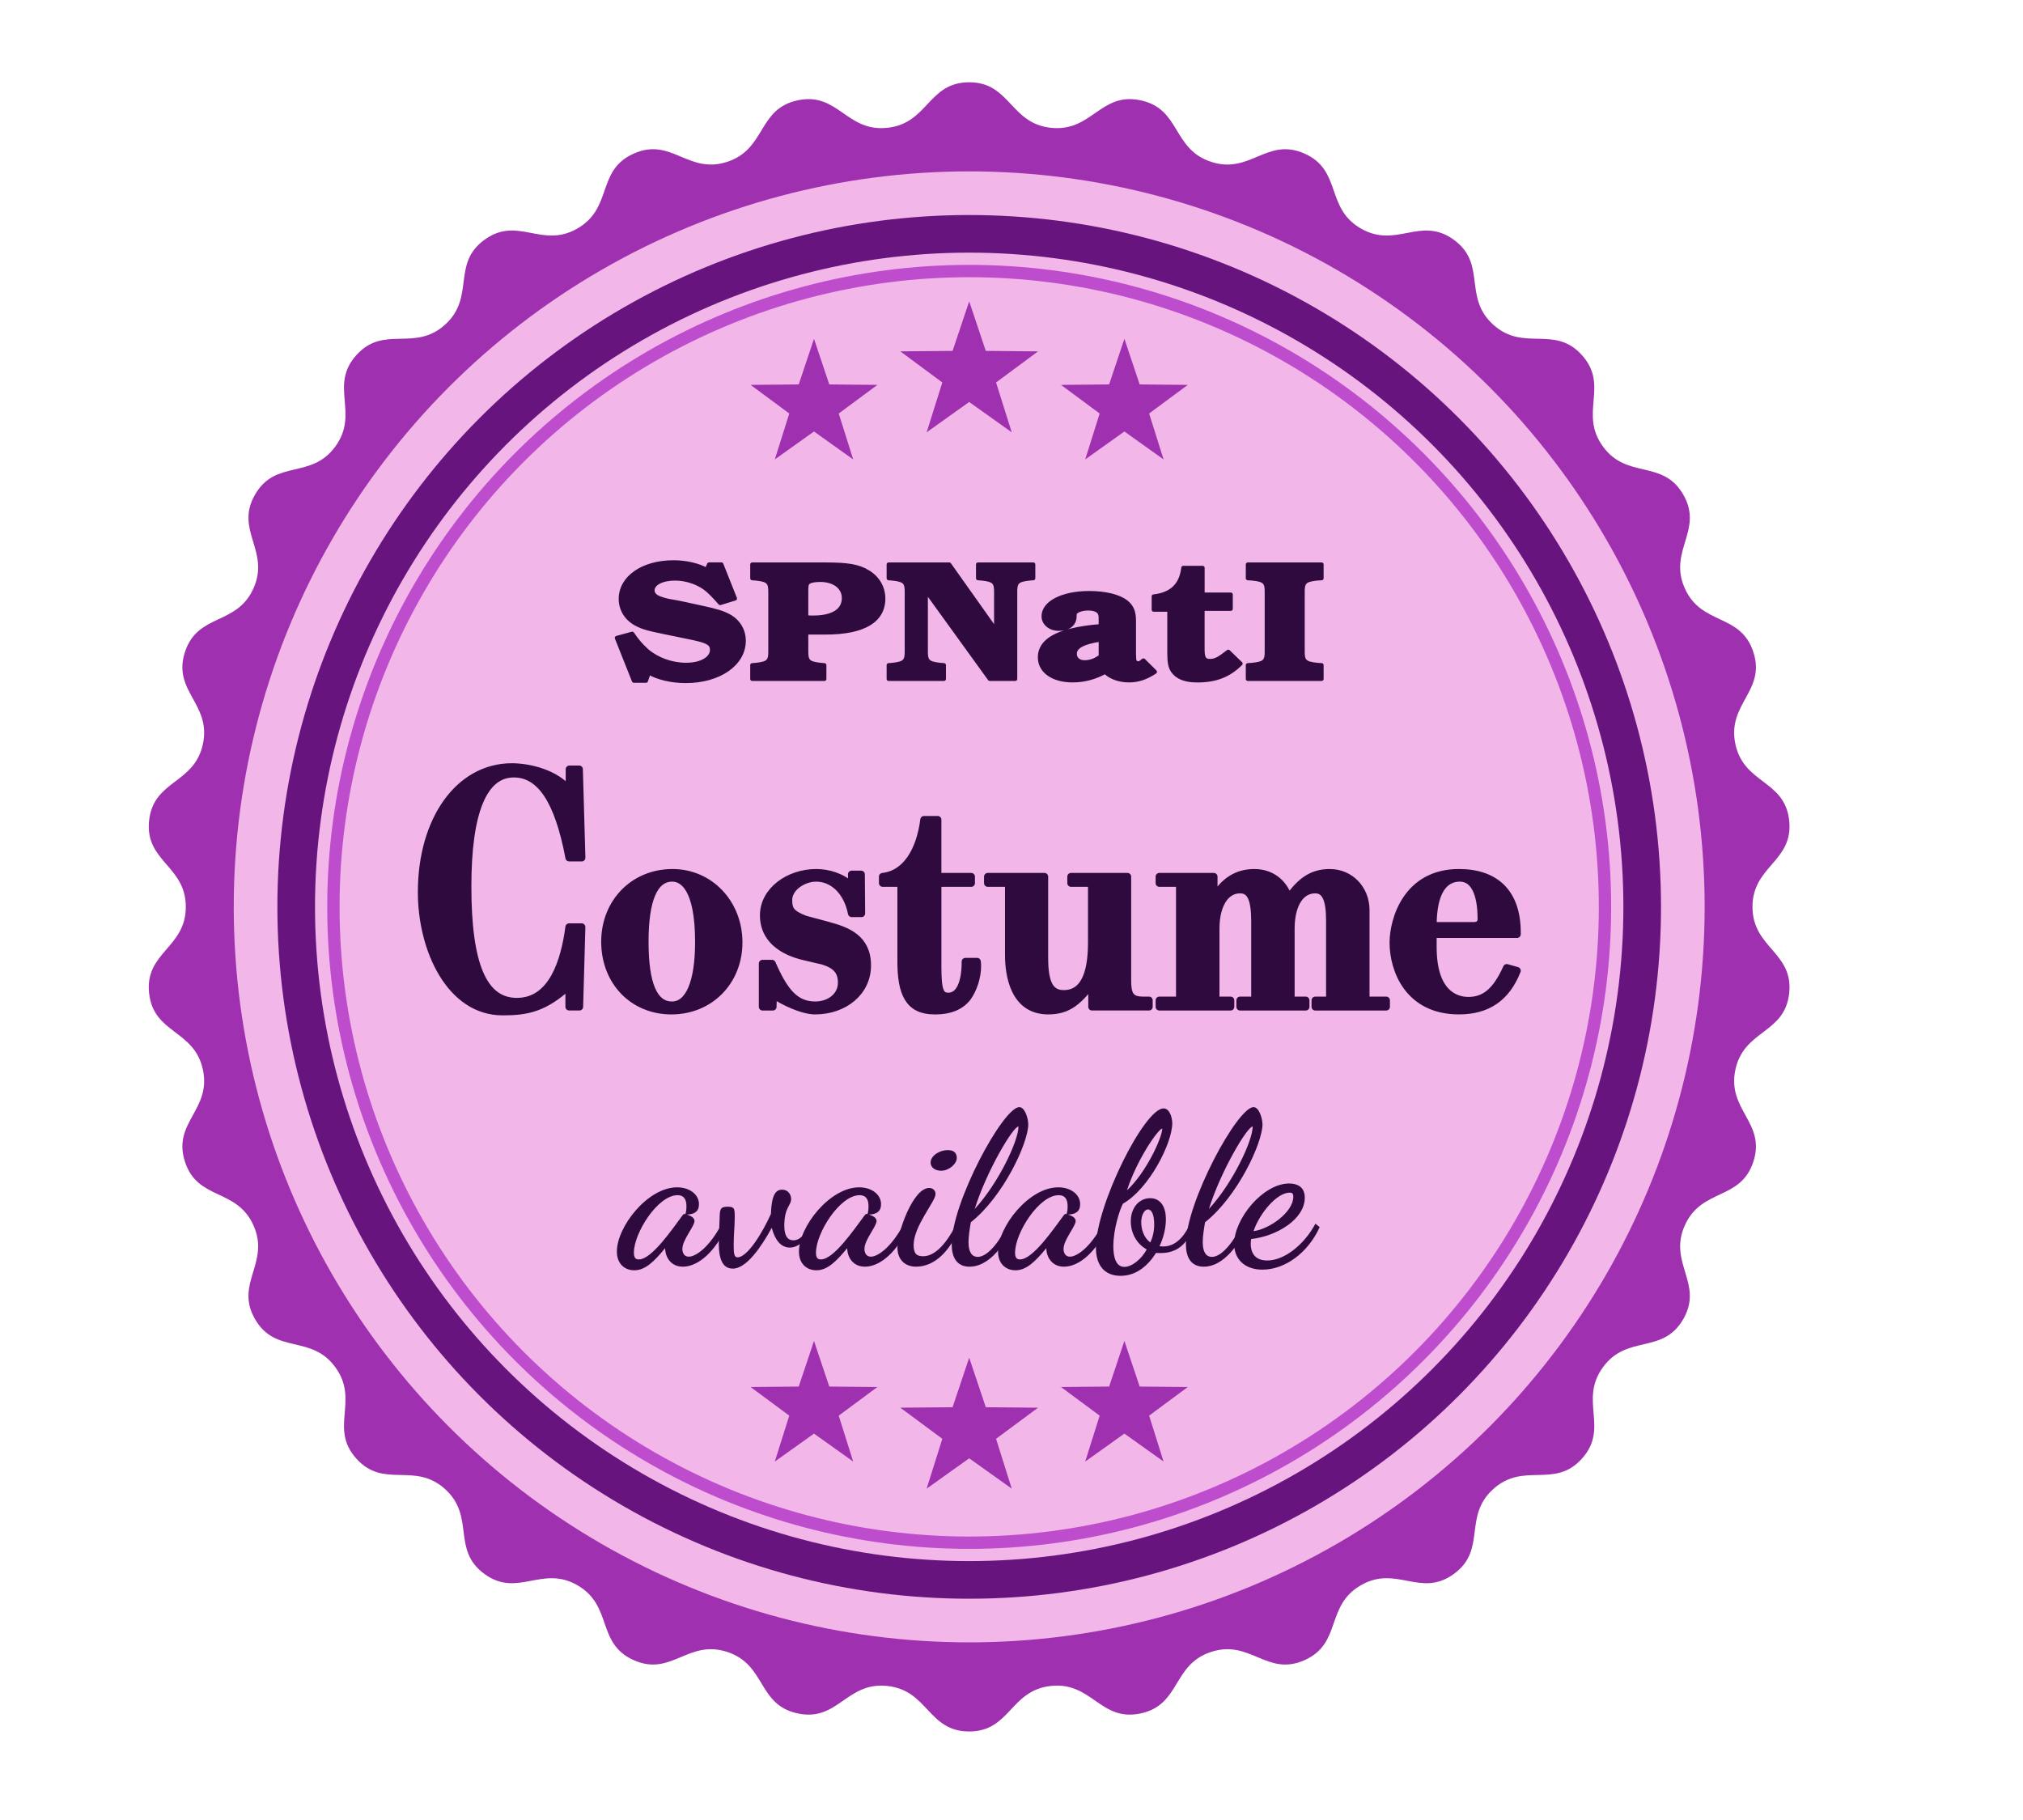 <?xml version="1.0" encoding="UTF-8"?>
<svg width="491.94" height="442.51" version="1.1" viewBox="0 0 130.16 117.08" xmlns="http://www.w3.org/2000/svg">
  <path d="m108.3 84.869c-1.326 2.297-3.611 0.952-5.17 3.098-1.559 2.146 0.426 3.904-1.349 5.875s-3.731 0.181-5.702 1.955c-1.971 1.775-0.395 3.907-2.541 5.466-2.146 1.559-3.687-0.599-5.983 0.727-2.297 1.326-1.199 3.74-3.622 4.818-2.423 1.079-3.482-1.352-6.004-0.533-2.522 0.82-1.95 3.409-4.544 3.96-2.594 0.551-3.124-2.047-5.762-1.769-2.638 0.277-2.616 2.929-5.268 2.929-2.652 0-2.631-2.651-5.268-2.929-2.638-0.277-3.168 2.321-5.762 1.769-2.594-0.551-2.022-3.14-4.544-3.96-2.522-0.82-3.581 1.611-6.004 0.533-2.423-1.079-1.325-3.492-3.622-4.818-2.297-1.326-3.838 0.832-5.983-0.727-2.146-1.559-0.57-3.691-2.541-5.466-1.971-1.775-3.927 0.016-5.702-1.955-1.775-1.971 0.21-3.729-1.349-5.875-1.559-2.146-3.844-0.801-5.17-3.098-1.326-2.297 0.981-3.604-0.098-6.027-1.079-2.423-3.594-1.583-4.413-4.105-0.82-2.522 1.709-3.321 1.157-5.915-0.551-2.594-3.186-2.296-3.463-4.933-0.277-2.638 2.362-2.893 2.362-5.545 0-2.652-2.639-2.908-2.362-5.545 0.277-2.638 2.912-2.339 3.463-4.933 0.551-2.594-1.977-3.393-1.157-5.915 0.82-2.522 3.335-1.683 4.413-4.105 1.079-2.423-1.228-3.73 0.098-6.027 1.326-2.297 3.611-0.952 5.17-3.098 1.559-2.146-0.426-3.904 1.349-5.875 1.775-1.971 3.731-0.181 5.702-1.955 1.971-1.775 0.395-3.907 2.541-5.466 2.146-1.559 3.687 0.599 5.983-0.727 2.297-1.326 1.199-3.74 3.622-4.818 2.423-1.079 3.482 1.352 6.004 0.533 2.522-0.82 1.95-3.409 4.544-3.96 2.594-0.551 3.124 2.047 5.762 1.769 2.638-0.277 2.616-2.929 5.268-2.929 2.652 0 2.631 2.651 5.268 2.929 2.638 0.277 3.168-2.321 5.762-1.769 2.594 0.551 2.022 3.14 4.544 3.96 2.522 0.82 3.581-1.611 6.004-0.533 2.423 1.079 1.325 3.492 3.622 4.818 2.297 1.326 3.838-0.832 5.983 0.727 2.146 1.559 0.57 3.691 2.541 5.466 1.971 1.775 3.927-0.016 5.702 1.955 1.775 1.971-0.21 3.729 1.349 5.875 1.559 2.146 3.844 0.801 5.17 3.098 1.326 2.297-0.981 3.604 0.098 6.027 1.079 2.423 3.594 1.583 4.413 4.105 0.82 2.522-1.709 3.321-1.157 5.915 0.551 2.594 3.186 2.296 3.463 4.933 0.277 2.638-2.362 2.893-2.362 5.545 0 2.652 2.639 2.908 2.362 5.545-0.277 2.638-2.912 2.339-3.463 4.933-0.551 2.594 1.977 3.393 1.157 5.915-0.82 2.522-3.335 1.683-4.413 4.105-1.079 2.423 1.228 3.73-0.098 6.027z" fill="#9f30af" fill-rule="evenodd" stroke-width="1.577" style="paint-order:normal"/>
  <circle cx="62.358" cy="58.344" r="47.319" fill="#f3b8e9" fill-rule="evenodd" opacity=".99" stroke-width="1.577"/>
  <circle cx="62.358" cy="58.344" r="43.301" fill="none" stroke="#67147f" stroke-linejoin="round" stroke-width="2.421"/>
  <circle cx="62.358" cy="58.344" r="40.907" fill="none" stroke="#be4dce" stroke-linejoin="round" stroke-width=".794"/>
  <g fill="#9f30af" fill-rule="evenodd" stroke-width="1.577">
    <path d="m62.358 19.387 1.068 3.188 3.362 0.03-2.702 2.001 1.01 3.207-2.738-1.952-2.738 1.952 1.01-3.207-2.702-2.001 3.362-0.03z"/>
    <path d="m72.344 21.797 0.983 2.936 3.096 0.028-2.488 1.842 0.93 2.953-2.521-1.797-2.521 1.797 0.93-2.953-2.488-1.842 3.096-0.028z"/>
    <path d="m52.373 21.797 0.983 2.936 3.096 0.028-2.488 1.842 0.93 2.953-2.521-1.797-2.521 1.797 0.93-2.953-2.488-1.842 3.096-0.028z"/>
    <path d="m62.358 87.347 1.068 3.188 3.362 0.03-2.702 2.001 1.01 3.207-2.738-1.952-2.738 1.952 1.01-3.207-2.702-2.001 3.362-0.03z"/>
    <path d="m72.344 86.27 0.983 2.936 3.096 0.028-2.488 1.842 0.93 2.953-2.521-1.797-2.521 1.797 0.93-2.953-2.488-1.842 3.096-0.028z"/>
    <path d="m52.373 86.27 0.983 2.936 3.096 0.028-2.488 1.842 0.93 2.953-2.521-1.797-2.521 1.797 0.93-2.953-2.488-1.842 3.096-0.028z"/>
  </g>
  <g fill="#2f0a3e" stroke="#2f0a3e" stroke-linecap="round" stroke-linejoin="round">
    <path d="m45.464 36.661c-0.529-0.303-1.348-0.487-2.128-0.487-1.97 0-3.398 0.984-3.398 2.357 0 0.681 0.37 1.276 1.005 1.611 0.463 0.238 0.727 0.314 2.287 0.627l1.309 0.27c0.992 0.205 1.269 0.368 1.269 0.768 0 0.562-0.687 0.962-1.666 0.962-0.925 0-1.851-0.335-2.512-0.897-0.357-0.324-0.608-0.595-0.952-1.103l-0.992 0.27 1.097 2.757h0.78l0.185-0.53c0.555 0.335 1.467 0.551 2.366 0.551 2.155 0 3.741-1.103 3.741-2.595 0-0.67-0.357-1.265-0.965-1.589-0.397-0.216-0.754-0.324-1.89-0.573l-1.203-0.26c-0.026-0.011-0.278-0.054-0.648-0.119-0.251-0.043-0.489-0.108-0.687-0.184-0.317-0.108-0.476-0.292-0.476-0.519 0-0.443 0.608-0.757 1.454-0.757 0.754 0 1.573 0.292 2.076 0.735 0.225 0.195 0.397 0.368 0.82 0.843l0.952-0.292-0.873-2.195h-0.793z" stroke-width=".261" style="font-feature-settings:normal;font-variant-caps:normal;font-variant-ligatures:normal;font-variant-numeric:normal"/>
    <g stroke-width=".261">
      <path d="m51.875 40.694h1.256c2.419 0 3.702-0.757 3.702-2.184 0-0.714-0.37-1.351-1.031-1.73-0.582-0.346-1.269-0.465-2.657-0.465h-4.746v0.887l0.264 0.022c0.767 0.086 0.912 0.227 0.899 0.908v3.73c0.014 0.681-0.132 0.822-0.899 0.908l-0.264 0.022v0.887h4.64v-0.887l-0.264-0.022c-0.767-0.087-0.912-0.227-0.899-0.908zm0-2.595c0-0.389 0.014-0.508 0.093-0.595 0.093-0.119 0.397-0.195 0.806-0.195 0.912 0 1.52 0.476 1.52 1.168 0 0.811-0.714 1.254-1.983 1.254-0.132 0-0.225 0-0.436-0.022z" style="font-feature-settings:normal;font-variant-caps:normal;font-variant-ligatures:normal;font-variant-numeric:normal"/>
      <path d="m61.076 36.315h-3.9v0.887l0.264 0.022c0.767 0.086 0.912 0.227 0.899 0.908v3.73c0.014 0.681-0.132 0.822-0.899 0.908l-0.264 0.022v0.887h3.556v-0.887l-0.264-0.022c-0.767-0.087-0.912-0.227-0.899-0.908v-3.871l4.111 5.687h1.639v-5.547c-0.014-0.681 0.132-0.822 0.899-0.908l0.264-0.022v-0.887h-3.556v0.887l0.264 0.022c0.767 0.086 0.912 0.227 0.899 0.908v2.433z" style="font-feature-settings:normal;font-variant-caps:normal;font-variant-ligatures:normal;font-variant-numeric:normal"/>
      <path d="m73.569 42.488c-0.238 0.184-0.238 0.184-0.331 0.184-0.093 0-0.198-0.054-0.225-0.119-0.04-0.076-0.04-0.076-0.053-0.487v-2.13c0-0.573-0.145-0.919-0.502-1.2-0.463-0.368-1.335-0.584-2.38-0.584-1.705 0-2.935 0.627-2.935 1.492 0 0.465 0.423 0.811 0.978 0.811 0.648 0 1.031-0.314 1.018-0.833 0-0.151 0.026-0.227 0.119-0.281 0.159-0.119 0.449-0.195 0.727-0.195 0.568 0 0.833 0.184 0.833 0.584v0.551c-0.727 0.054-1.362 0.151-1.93 0.292-1.322 0.324-1.983 0.897-1.983 1.719 0 0.887 0.846 1.481 2.102 1.481 0.754 0 1.428-0.184 2.102-0.551 0.317 0.335 0.899 0.551 1.52 0.551 0.595 0 1.084-0.162 1.679-0.551zm-2.75-0.26c-0.344 0.26-0.674 0.378-1.044 0.378-0.37 0-0.621-0.216-0.621-0.541 0-0.465 0.529-0.746 1.666-0.919z" style="font-feature-settings:normal;font-variant-caps:normal;font-variant-ligatures:normal;font-variant-numeric:normal"/>
      <path d="m79.187 39.17v-0.919h-1.811v-1.719h-1.243c-0.132 1.114-0.754 1.708-1.904 1.838v0.854h1.005v2.735c0 0.66 0.053 0.919 0.211 1.179 0.291 0.432 0.806 0.638 1.586 0.638 1.19 0 2.023-0.324 2.789-1.081l-0.793-0.768c-0.595 0.465-0.833 0.595-1.177 0.595-0.357 0-0.476-0.173-0.476-0.735v-2.616z" style="font-feature-settings:normal;font-variant-caps:normal;font-variant-ligatures:normal;font-variant-numeric:normal"/>
      <path d="m85.031 43.678v-0.887l-0.317-0.022c-0.767-0.087-0.912-0.227-0.899-0.908v-3.73c-0.014-0.681 0.132-0.822 0.899-0.908l0.317-0.022v-0.887h-4.746v0.887l0.317 0.022c0.767 0.086 0.912 0.227 0.899 0.908v3.73c0.014 0.681-0.132 0.822-0.899 0.908l-0.317 0.022v0.887z" style="font-feature-settings:normal;font-variant-caps:normal;font-variant-ligatures:normal;font-variant-numeric:normal"/>
    </g>
  </g>
  <g fill="#2f0a3e" stroke="#2f0a3e" stroke-linecap="round" stroke-linejoin="round" stroke-width=".476">
    <path d="m37.426 55.183-0.162-5.695h-0.629v1.361c-0.863-1.11-2.607-1.508-3.704-1.508-3.38 0-5.808 3.371-5.808 8.061 0 3.706 1.852 7.684 5.214 7.684h0.018c1.582 0 2.679-0.23 4.261-1.675v1.361h0.665l0.144-5.13h-0.809c-0.288 2.157-1.061 4.795-3.362 4.795-2.158 0-3.164-2.366-3.164-7.412 0-4.774 1.007-7.245 2.967-7.245 1.708 0 2.859 1.696 3.56 5.402z" style="font-feature-settings:normal;font-variant-caps:normal;font-variant-ligatures:normal;font-variant-numeric:normal;paint-order:stroke markers fill"/>
    <path d="m43.27 56.147c-2.499 0-4.351 1.905-4.351 4.439 0 2.554 1.798 4.439 4.279 4.439 2.481 0 4.333-1.885 4.333-4.397 0-2.513-1.852-4.481-4.261-4.481zm1.69 4.46c0 2.596-0.629 4.062-1.726 4.062-1.169 0-1.744-1.361-1.744-4.083 0-2.701 0.593-4.104 1.762-4.104 0.683 0 1.708 0.628 1.708 4.125z" style="font-feature-settings:normal;font-variant-caps:normal;font-variant-ligatures:normal;font-variant-numeric:normal;paint-order:stroke markers fill"/>
    <path d="m55.406 56.251h-0.611l0.018 0.754c-0.665-0.607-1.528-0.858-2.301-0.858-1.762 0-3.38 1.152-3.38 2.743 0 2.115 2.319 2.575 2.643 2.659l1.169 0.272c0.881 0.272 1.205 0.691 1.205 1.403 0 0.879-0.791 1.445-1.69 1.445-1.259 0-1.978-0.817-2.787-2.68h-0.611v2.785h0.665l0.018-0.796c0.575 0.419 1.87 1.047 2.697 1.047 1.87 0 3.362-1.194 3.362-2.91 0-1.759-1.294-2.24-2.535-2.575l-1.474-0.398c-0.863-0.335-1.061-0.586-1.061-1.235 0-0.817 0.953-1.424 1.78-1.424 1.061 0 1.996 0.838 2.283 2.282h0.629z" style="font-feature-settings:normal;font-variant-caps:normal;font-variant-ligatures:normal;font-variant-numeric:normal;paint-order:stroke markers fill"/>
    <path d="m62.489 56.398h-2.158v-3.664h-0.881c-0.252 1.968-1.133 3.497-2.661 3.664v0.419h1.187v5.046c0 2.052 0.503 3.162 2.14 3.162h0.09c0.917 0 1.6-0.293 2.032-0.838 0.396-0.544 0.647-1.34 0.647-2.01 0-0.105 0-0.209-0.018-0.314h-0.755c0 1.424-0.396 2.24-1.097 2.24-0.539 0-0.683-0.398-0.683-1.926v-5.36h2.158z" style="font-feature-settings:normal;font-variant-caps:normal;font-variant-ligatures:normal;font-variant-numeric:normal;paint-order:stroke markers fill"/>
    <path d="m72.541 56.398h-3.632v0.419h1.331v3.79c0 1.591-0.288 3.329-1.798 3.329-0.881 0-1.241-0.67-1.241-2.324v-5.214h-3.65v0.419h1.349v4.627c0 1.256 0.324 3.58 2.535 3.58 1.151 0 1.87-0.461 2.823-1.759v1.508h3.668v-0.419h-0.396c-0.845 0-0.989-0.419-0.989-1.298z" style="font-feature-settings:normal;font-variant-caps:normal;font-variant-ligatures:normal;font-variant-numeric:normal;paint-order:stroke markers fill"/>
    <path d="m78.097 56.398h-3.506v0.419h1.312v7.538h-1.312v0.419h4.585v-0.419h-0.953v-4.606c0-1.528 0.611-2.513 1.564-2.513 0.683 0 0.953 0.607 0.953 2.052v5.067h-0.953v0.419h4.225v-0.419h-0.953v-4.606c0-1.528 0.593-2.513 1.564-2.513 0.647 0 0.935 0.607 0.935 1.968v5.151h-0.935v0.419h4.567v-0.419h-1.312v-5.8c0-1.361-1.007-2.408-2.319-2.408-1.079 0-1.852 0.482-2.643 1.633-0.342-1.026-1.151-1.633-2.212-1.633-1.097 0-1.96 0.523-2.607 1.654z" style="font-feature-settings:normal;font-variant-caps:normal;font-variant-ligatures:normal;font-variant-numeric:normal;paint-order:stroke markers fill"/>
    <path d="m92.196 60.942v-0.838h5.412v-0.105c0-2.617-1.438-3.853-3.74-3.853-3.38 0-4.225 3.057-4.225 4.502 0 1.738 0.971 4.376 4.225 4.376 1.834 0 3.057-0.838 3.74-2.575l-0.665-0.188c-0.665 1.487-1.402 2.115-2.463 2.115-0.899 0-2.283-0.544-2.283-3.434zm0-1.382c0-2.199 0.719-3.078 1.726-3.078 0.899 0 1.384 0.942 1.384 2.638 0 0.293-0.162 0.44-0.521 0.44z" style="font-feature-settings:normal;font-variant-caps:normal;font-variant-ligatures:normal;font-variant-numeric:normal;paint-order:stroke markers fill"/>
  </g>
  <g fill="#2f0a3e" stroke-width="1.577">
    <path d="m44.973 77.482c0-0.657-0.63-1.095-1.41-1.095-1.889 0-3.873 2.532-3.873 4.133 0 0.807 0.52 1.204 1.122 1.204 0.698 0 1.259-0.547 1.984-1.423 0 0.561 0.356 1.191 1.136 1.191 1.026 0 2.108-1.026 2.778-2.518l-0.26-0.26c-0.821 1.56-1.697 2.135-2.135 2.135-0.301 0-0.411-0.26-0.411-0.493 0-0.602 0.78-1.451 0.78-1.806 0-0.233-0.315-0.356-0.493-0.411 0.479-0.013 0.78-0.192 0.78-0.657zm-1.04 0.684c-0.698 0.931-1.998 2.86-2.833 2.86-0.219 0-0.315-0.123-0.315-0.438 0-1.259 1.533-3.695 2.806-3.695 0.465 0 0.575 0.342 0.575 0.712 0 0.192-0.013 0.328-0.068 0.506-0.013 0-0.041-0.013-0.055-0.013-0.041 0-0.082 0.027-0.109 0.068z" style="font-variant-caps:normal;font-variant-east-asian:normal;font-variant-ligatures:normal;font-variant-numeric:normal;paint-order:markers stroke fill"/>
    <path d="m52.118 78.783c-0.383 0.753-0.712 1.013-1.067 1.013-0.534 0-0.588-0.575-0.588-0.958 0-1.163 0.438-1.273 0.438-1.697 0-0.219-0.137-0.602-0.589-0.602-0.397 0-0.671 0.328-0.712 1.56-0.534 1.191-1.505 2.792-2.149 2.792-0.219 0-0.246-0.246-0.246-0.821 0-0.588 0.068-1.232 0.068-1.779 0-0.52-0.013-0.657-0.452-0.657-0.479 0-0.506 0.164-0.52 0.712-0.041 0.931-0.055 1.437-0.055 1.629 0 0.972 0.219 1.642 0.903 1.642 0.876 0 1.834-1.396 2.505-2.628 0.192 0.739 0.561 1.273 1.163 1.273 0.479 0 1.026-0.356 1.451-1.355z" style="font-variant-caps:normal;font-variant-east-asian:normal;font-variant-ligatures:normal;font-variant-numeric:normal;paint-order:markers stroke fill"/>
    <path d="m56.688 77.482c0-0.657-0.63-1.095-1.41-1.095-1.889 0-3.873 2.532-3.873 4.133 0 0.807 0.52 1.204 1.122 1.204 0.698 0 1.259-0.547 1.984-1.423 0 0.561 0.356 1.191 1.136 1.191 1.026 0 2.108-1.026 2.778-2.518l-0.26-0.26c-0.821 1.56-1.697 2.135-2.135 2.135-0.301 0-0.411-0.26-0.411-0.493 0-0.602 0.78-1.451 0.78-1.806 0-0.233-0.315-0.356-0.493-0.411 0.479-0.013 0.78-0.192 0.78-0.657zm-1.04 0.684c-0.698 0.931-1.998 2.86-2.833 2.86-0.219 0-0.315-0.123-0.315-0.438 0-1.259 1.533-3.695 2.806-3.695 0.465 0 0.575 0.342 0.575 0.712 0 0.192-0.013 0.328-0.068 0.506-0.013 0-0.041-0.013-0.055-0.013-0.041 0-0.082 0.027-0.109 0.068z" style="font-variant-caps:normal;font-variant-east-asian:normal;font-variant-ligatures:normal;font-variant-numeric:normal;paint-order:markers stroke fill"/>
    <path d="m59.781 76.428c-1.026 0-2.039 2.806-2.039 3.846 0 0.671 0.397 1.218 1.204 1.218 1.136 0 2.162-0.931 2.806-2.546l-0.205-0.219c-0.794 1.56-1.533 2.094-2.149 2.094-0.397 0-0.616-0.137-0.616-0.725 0-1.204 1.41-2.806 1.41-3.271 0-0.26-0.192-0.397-0.411-0.397zm0.78-1.109c0.493 0 0.999-0.438 0.999-0.821 0-0.383-0.26-0.506-0.588-0.506-0.506 0-1.095 0.356-1.095 0.794 0 0.369 0.342 0.534 0.684 0.534z" style="font-variant-caps:normal;font-variant-east-asian:normal;font-variant-ligatures:normal;font-variant-numeric:normal;paint-order:markers stroke fill"/>
    <path d="m66.159 72.323c-0.013-0.424-0.233-1.095-0.575-1.095-1.04 0-4.352 6.131-4.352 8.814 0 0.794 0.287 1.451 1.15 1.451 1.054 0 2.053-0.999 2.833-2.628l-0.328-0.178c-0.506 1.081-1.3 2.176-1.984 2.176-0.356 0-0.589-0.287-0.589-0.944 0-0.356 0.068-0.821 0.15-1.286 2.08-1.642 3.695-5.091 3.695-6.309zm-0.63 0.15c0 0.917-1.273 3.627-2.819 5.31 0.78-2.477 2.477-5.31 2.819-5.31z" style="font-variant-caps:normal;font-variant-east-asian:normal;font-variant-ligatures:normal;font-variant-numeric:normal;paint-order:markers stroke fill"/>
    <path d="m69.498 77.482c0-0.657-0.63-1.095-1.41-1.095-1.889 0-3.873 2.532-3.873 4.133 0 0.807 0.52 1.204 1.122 1.204 0.698 0 1.259-0.547 1.984-1.423 0 0.561 0.356 1.191 1.136 1.191 1.026 0 2.108-1.026 2.778-2.518l-0.26-0.26c-0.821 1.56-1.697 2.135-2.135 2.135-0.301 0-0.411-0.26-0.411-0.493 0-0.602 0.78-1.451 0.78-1.806 0-0.233-0.315-0.356-0.493-0.411 0.479-0.013 0.78-0.192 0.78-0.657zm-1.04 0.684c-0.698 0.931-1.998 2.86-2.833 2.86-0.219 0-0.315-0.123-0.315-0.438 0-1.259 1.533-3.695 2.806-3.695 0.465 0 0.575 0.342 0.575 0.712 0 0.192-0.013 0.328-0.068 0.506-0.013 0-0.041-0.013-0.055-0.013-0.041 0-0.082 0.027-0.109 0.068z" style="font-variant-caps:normal;font-variant-east-asian:normal;font-variant-ligatures:normal;font-variant-numeric:normal;paint-order:markers stroke fill"/>
    <path d="m75.424 72.255c-0.013-0.424-0.192-0.944-0.561-0.944-1.245 0-4.352 6.254-4.352 8.95 0 1.136 0.547 1.82 1.587 1.82 1.013 0 1.766-0.657 2.285-1.478 0.096 0.013 0.192 0.013 0.287 0.013 1.081 0 1.683-0.575 2.149-1.656l-0.205-0.287c-0.287 0.589-0.807 1.519-1.766 1.519-0.109 0-0.151-0.013-0.246-0.013 0.274-0.588 0.411-1.191 0.411-1.724 0-0.931-0.424-1.369-1.013-1.369-0.698 0-1.245 0.602-1.245 1.492 0 0.725 0.356 1.437 1.026 1.806-0.342 0.63-0.958 1.122-1.437 1.122-0.534 0-0.712-0.602-0.712-1.327 0-1.122 0.424-2.381 0.616-2.737 1.697-0.972 3.175-3.9 3.175-5.187zm-0.643 0.342c-0.013 0.643-1.081 2.888-2.272 3.983 0.616-1.902 1.93-3.859 2.272-3.983zm-1.355 6.049c0-0.452 0.192-0.835 0.438-0.835 0.219 0 0.397 0.301 0.397 0.958 0 0.438-0.082 0.794-0.246 1.163-0.452-0.315-0.588-0.903-0.588-1.286z" style="font-variant-caps:normal;font-variant-east-asian:normal;font-variant-ligatures:normal;font-variant-numeric:normal;paint-order:markers stroke fill"/>
    <path d="m81.228 72.323c-0.013-0.424-0.233-1.095-0.575-1.095-1.04 0-4.352 6.131-4.352 8.814 0 0.794 0.287 1.451 1.15 1.451 1.054 0 2.053-0.999 2.833-2.628l-0.328-0.178c-0.506 1.081-1.3 2.176-1.984 2.176-0.356 0-0.588-0.287-0.588-0.944 0-0.356 0.068-0.821 0.15-1.286 2.08-1.642 3.695-5.091 3.695-6.309zm-0.63 0.15c0 0.917-1.273 3.627-2.819 5.31 0.78-2.477 2.477-5.31 2.819-5.31z" style="font-variant-caps:normal;font-variant-east-asian:normal;font-variant-ligatures:normal;font-variant-numeric:normal;paint-order:markers stroke fill"/>
    <path d="m83.95 77.057c0-0.725-0.52-0.917-0.999-0.917-1.697 0-3.545 2.272-3.545 3.887 0 0.944 0.643 1.656 1.82 1.656 1.464 0 2.942-1.095 3.682-2.737l-0.274-0.219c-0.698 1.314-1.971 2.368-3.107 2.368-1.04 0-1.054-0.876-1.054-1.067 0-0.178 0.013-0.246 0.027-0.315 1.642-0.178 3.449-1.273 3.449-2.655zm-0.972-0.328c0.164 0 0.233 0.055 0.233 0.26 0 1.026-1.601 2.108-2.559 2.217 0.383-1.136 1.492-2.477 2.327-2.477z" style="font-variant-caps:normal;font-variant-east-asian:normal;font-variant-ligatures:normal;font-variant-numeric:normal;paint-order:markers stroke fill"/>
  </g>
</svg>
